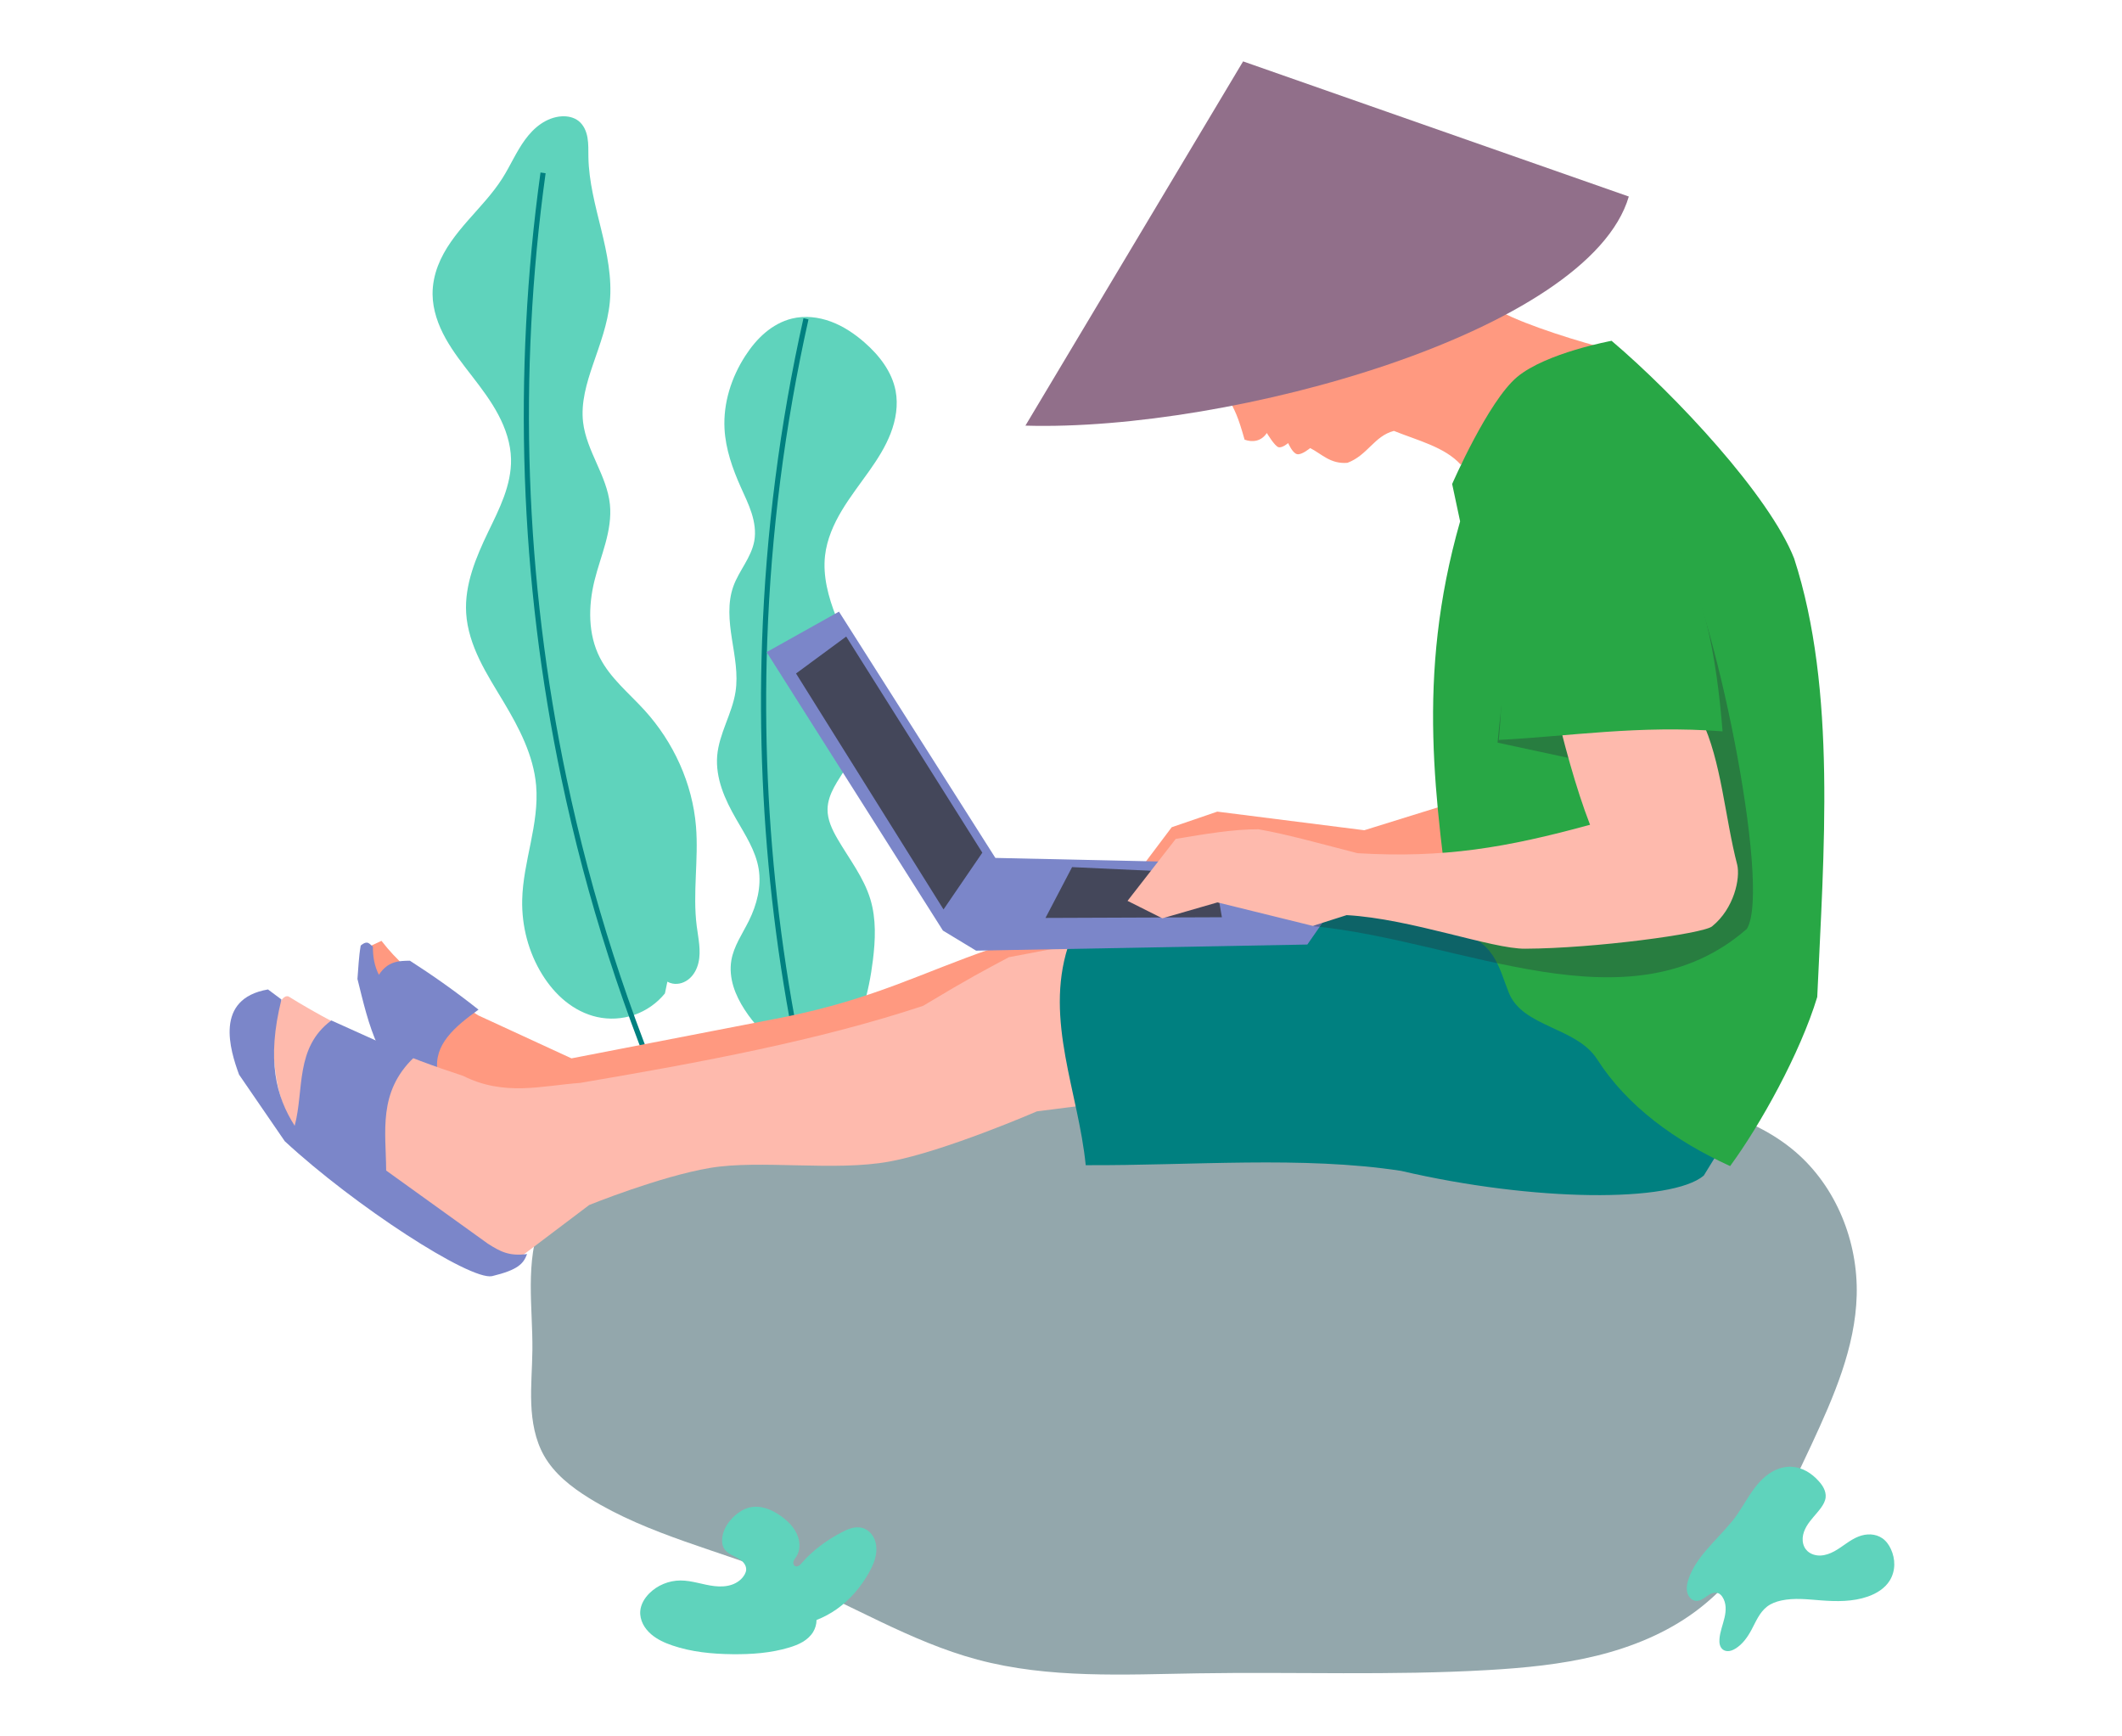 <svg enable-background="new 0 0 831.6 680.2" version="1.1" viewBox="0 0 831.6 680.2" xml:space="preserve" xmlns="http://www.w3.org/2000/svg">
<style type="text/css">
	.st0{fill:#EDEEF2;}
	.st1{opacity:0.41;fill:url(#SVGID_1_);}
	.st2{fill:none;stroke:#000000;stroke-miterlimit:10;}
	.st3{fill:#C7CCD3;}
	.st4{opacity:0.1;}
	.st5{fill:none;stroke:#000000;stroke-linecap:round;stroke-miterlimit:10;stroke-dasharray:9.968,9.968;}
	.st6{fill:#52BA98;}
	.st7{opacity:0.5;}
	.st8{fill:none;stroke:#61DBB3;stroke-linecap:round;stroke-miterlimit:10;}
	.st9{fill:none;stroke:#000000;stroke-linecap:round;stroke-miterlimit:10;}
	.st10{fill:#F75312;}
	.st11{fill:#F7AA04;}
	.st12{opacity:0.2;clip-path:url(#SVGID_3_);}
	.st13{fill:#FFFFFF;}
	.st14{fill:#FFFFFF;stroke:#000000;stroke-linejoin:round;stroke-miterlimit:10;}
	.st15{fill:#81B0FF;}
	.st16{fill:#4689FF;}
	.st17{opacity:5.000000e-002;}
	.st18{fill:none;}
	.st19{fill:#4966F7;}
	.st20{fill:none;stroke:#000000;stroke-linejoin:round;stroke-miterlimit:10;}
	.st21{fill:#F7AA04;stroke:#000000;stroke-linejoin:round;stroke-miterlimit:10;}
	.st22{opacity:0.2;}
	.st23{fill:#F2F3F7;}
	.st24{fill:#FFE7B3;}
	.st25{opacity:0.5;fill:#F7AA04;}
	.st26{fill:#A1A8B2;}
	.st27{opacity:0.52;}
	.st28{fill:url(#SVGID_4_);}
</style>

















<g transform="matrix(-3.48 0 0 3.48 -2644.8 274.16)"><g transform="translate(-6.884 2.83)"><g transform="matrix(-.936 -.351 -.351 .936 -1590 -288.05)"><path d="m-825.54 30.485c-1.227 0.718-2.656 1.086-4.078 1.05-1.421-0.036-2.83-0.475-4.02-1.253-1.118-0.731-2.034-1.751-2.712-2.902-0.678-1.151-1.123-2.431-1.384-3.74-0.574-2.881-0.256-5.923 0.833-8.652 0.806-2.019 2.011-3.849 3.16-5.695 1.148-1.846 2.259-3.751 2.843-5.845 0.912-3.268 0.48-6.751-0.13-10.089-0.329-1.803-0.709-3.601-0.871-5.426s-0.099-3.694 0.443-5.445c0.942-3.047 3.23-5.468 5.532-7.674 1.045-1.001 2.111-1.986 3.051-3.086 0.941-1.1 1.759-2.326 2.236-3.693 0.574-1.644 0.634-3.433 0.412-5.16-0.222-1.727-0.716-3.406-1.229-5.07-0.515-1.671-1.053-3.345-1.313-5.074s-0.229-3.536 0.371-5.178c0.374-1.022 0.962-1.96 1.682-2.776 1.359-1.542 3.152-2.631 4.962-3.603 1.811-0.972 3.682-1.861 5.321-3.101 1.338-1.012 2.506-2.247 3.91-3.166 0.702-0.459 1.465-0.837 2.28-1.039s1.684-0.22 2.487 0.024c0.651 0.198 1.267 0.587 1.617 1.171 0.186 0.311 0.292 0.666 0.33 1.027 0.038 0.36 0.01 0.726-0.057 1.082-0.134 0.712-0.423 1.384-0.666 2.067-0.927 2.608-1.187 5.398-1.517 8.146s-0.755 5.54-1.972 8.026c-1.068 2.182-2.697 4.028-4.24 5.905-1.41 1.715-2.798 3.547-3.326 5.703-0.387 1.581-0.287 3.235-0.19 4.859 0.097 1.625 0.185 3.281-0.227 4.856-0.373 1.425-1.139 2.716-1.999 3.911-0.86 1.195-1.822 2.316-2.652 3.532-1.666 2.44-2.802 5.38-2.471 8.316 0.291 2.589 1.671 4.904 2.635 7.324 1.797 4.508 2.159 9.607 0.834 14.276-1.024 3.61-3.009 6.907-3.87 10.559-0.317 1.344-0.496 2.77-1.262 3.919-0.383 0.575-0.916 1.065-1.561 1.311-0.323 0.123-0.67 0.184-1.015 0.165-0.345-0.019-0.686-0.118-0.981-0.298-0.178-0.108-0.339-0.246-0.474-0.405" fill="#5fd3bc"/><path d="m-805.94-60.878c-10.897 20.105-18.29 42.104-21.745 64.71-2.078 13.595-2.741 27.406-1.974 41.138" fill="none" stroke="#008080" stroke-width=".58"/></g><g fill="#5fd3bc"><path d="m-846.26 38.699c3.776-0.929 7.166-3.343 9.28-6.607 0.533-0.823 0.99-1.703 1.275-2.641 0.285-0.939 0.394-1.94 0.233-2.907-0.269-1.619-1.254-3.01-1.982-4.481-0.893-1.803-1.42-3.85-1.098-5.836 0.332-2.049 1.518-3.838 2.549-5.639 0.624-1.09 1.204-2.213 1.605-3.403 0.402-1.19 0.622-2.455 0.516-3.706-0.106-1.246-0.529-2.442-0.969-3.612-0.44-1.171-0.904-2.346-1.095-3.582-0.306-1.976 0.099-3.983 0.407-5.959 0.308-1.976 0.512-4.051-0.168-5.932-0.319-0.883-0.822-1.686-1.287-2.502-0.465-0.816-0.9-1.668-1.066-2.593-0.186-1.04-0.019-2.117 0.3-3.124 0.319-1.007 0.787-1.96 1.218-2.924 0.934-2.091 1.713-4.293 1.835-6.58 0.155-2.891-0.766-5.786-2.341-8.215-0.625-0.963-1.355-1.866-2.232-2.607-0.877-0.741-1.906-1.318-3.021-1.589-1.446-0.352-2.991-0.177-4.386 0.34-1.396 0.517-2.652 1.362-3.774 2.34-1.663 1.449-3.1 3.295-3.513 5.462-0.304 1.596-0.027 3.262 0.558 4.778 0.585 1.515 1.467 2.897 2.404 4.225 1.045 1.482 2.167 2.914 3.1 4.47 0.932 1.556 1.677 3.258 1.885 5.06 0.269 2.331-0.375 4.672-1.226 6.859-1.156 2.968-2.724 5.851-3.031 9.021-0.269 2.78 0.48 5.615 1.902 8.018 0.439 0.742 0.941 1.448 1.346 2.209s0.715 1.595 0.729 2.457c0.019 1.191-0.523 2.316-1.121 3.345-1.305 2.245-2.961 4.338-3.709 6.825-0.662 2.202-0.561 4.561-0.277 6.843 0.447 3.6 1.373 7.235 3.467 10.197 0.503 0.711 1.069 1.378 1.69 1.989z"/><path d="m-846.72 51.937c5.681-19.897 8.22-40.688 7.494-61.367-0.429-12.202-1.988-24.365-4.653-36.281" stroke="#008080" stroke-width=".58"/></g><g><path transform="matrix(-1.064 0 0 1.064 770.14 -7.728)" d="m1600.9-32.752c-3.84-1.018-9.425-2.909-11.024-4.081-1.599-1.173-0.228-7.821-3.118-11.344-2.89-3.523-9.24-6.579-13.922-6.982-4.682-0.404-8.777 0.794-12.083 3.643-3.307 2.849-5.271 8.649-5.794 12.268-0.524 3.619 0.207 5.321 1.397 7.354 1.19 2.033 5.087 4.28 5.087 4.28 0.924 1.631 1.214 2.225 1.914 4.702 0.808 0.296 1.747 0.208 2.355-0.703 0 0 0.836 1.405 1.242 1.503 0.407 0.098 1.016-0.439 1.016-0.439s0.448 1.059 0.941 1.174c0.493 0.116 1.389-0.645 1.389-0.645 1.235 0.629 2.138 1.709 3.945 1.562 2.154-0.811 2.825-2.834 4.917-3.378 2.526 1.019 5.384 1.704 7.068 3.565z" fill="#ff9980"/><path transform="matrix(-1.064 0 0 1.064 770.14 -7.728)" d="m1563.2-62.942 40.824 14.301c-4.203 14.333-42.129 24.889-63.863 24.245z" fill="#916f8a"/><path transform="matrix(-1.064 0 0 1.064 770.14 -7.728)" d="m1588.3 14.608-12.271 3.814-15.559-1.97-4.826 1.653-3.399 4.516 2.036 1.647 7.279-2.785 27.416 1.44z" fill="#ff9980"/></g><path transform="matrix(-1.064 0 0 1.064 770.14 -7.728)" d="m1574.5 49.746c9.527-2.608 19.483-3.638 29.342-3.034 3.169 0.194 6.345 0.559 9.4 1.424 3.055 0.865 5.998 2.247 8.41 4.314 4.322 3.704 6.645 9.5 6.492 15.19-0.148 5.522-2.433 10.736-4.758 15.747-3.055 6.584-6.46 13.363-12.287 17.691-3.099 2.302-6.748 3.788-10.497 4.707-3.749 0.919-7.612 1.288-11.465 1.512-10.217 0.594-20.463 0.182-30.696 0.347-7.83 0.126-15.798 0.574-23.362-1.452-7.152-1.915-13.535-5.938-20.39-8.736-6.907-2.819-14.373-4.43-20.714-8.36-1.881-1.166-3.691-2.58-4.776-4.51-0.928-1.65-1.265-3.573-1.339-5.466-0.074-1.892 0.1-3.785 0.12-5.678 0.024-2.301-0.18-4.599-0.171-6.9 0.01-2.301 0.239-4.637 1.093-6.774 0.897-2.246 2.454-4.187 4.286-5.766 1.832-1.578 3.936-2.811 6.098-3.894 8.416-4.214 17.768-6.225 27.106-7.407 11.114-1.406 22.491-1.681 33.436 0.707 2.559 0.558 5.094 1.247 7.545 2.171 2.451 0.923 4.866 2.08 6.796 3.849 0.057 0.052 0.113 0.104 0.168 0.157 0.055 0.052 0.11 0.105 0.164 0.159z" fill="#93a7ac"/><g><path transform="matrix(-1.064 0 0 1.064 770.14 -7.728)" d="m1470.1 31.018c-0.787 4.807 1.287 7.755 2.579 11.211l11.224 11.461 44.222-8.939 31.6-8.932 2.436-6.55-25.623 1.704c-7.18 2.451-12.374 5.315-22.037 7.252l-22.388 4.339-9.873-4.553c-3.434-2.319-6.941-3.63-10.234-7.883z" fill="#ff9980"/><path transform="matrix(-1.064 0 0 1.064 770.14 -7.728)" d="m1471.1 30.734c-0.01 1.077 0.168 2.086 0.634 2.987 0.954-1.457 2.117-1.477 3.281-1.493 2.277 1.465 4.656 3.117 7.262 5.179-2.515 1.809-4.772 3.706-4.338 6.531l8.198 9.672-2.354 0.605-12.112-12.889c-1.065-2.322-1.6-4.75-2.207-7.164 0.103-1.165 0.122-2.243 0.344-3.533 0.767-0.653 0.949-0.11 1.292 0.104z" fill="#7b86c9"/><path transform="matrix(-1.064 0 0 1.064 770.14 -7.728)" d="m1573.7 52.583-18.214-6.215-14.103 1.804s-9.791 4.242-15.608 5.311c-5.817 1.069-13.667-0.22-18.99 0.675-5.323 0.895-12.794 3.925-12.794 3.925l-7.919 5.983c-3.333 0.711-6.492-0.777-9.527-3.855l-13.965-10.687c-2.949-4.646-2.223-14.012-0.419-13.516 6.378 3.95 12.481 6.457 18.478 8.405 4.398 2.203 8.331 1.041 12.385 0.749 12.793-2.167 25.355-4.518 36.303-8.154 5.044-3.033 6.534-3.782 9.079-5.149l7.797-1.477 36.931-0.187z" fill="#febaad"/><path transform="matrix(-1.064 0 0 1.064 770.14 -7.728)" d="m1614.7 50.513-2.744 4.459c-3.421 2.876-17.922 2.787-32.041-0.503-10.473-1.602-22.18-0.545-33.371-0.601-0.762-7.687-4.352-15.301-1.893-23.072l-0.444-4.608 44.53 1.13 19.125 11.136z" fill="#008080"/><path transform="matrix(-1.064 0 0 1.064 770.14 -7.728)" d="m1572.2 27.362-2.2 3.156-35.06 0.648-3.51-2.126-18.66-29.47 7.658-4.282 16.553 26.063 34.79 0.769z" fill="#7b86c9"/><path transform="matrix(-1.064 0 0 1.064 770.14 -7.728)" d="m1602.2-33.373s-6.929 1.27-9.995 3.828c-3.065 2.558-6.878 11.327-6.878 11.327l0.842 3.954c-4.748 16.622-2.543 29.749-0.802 43.347 4.492 0.865 4.893 3.915 5.964 6.554 1.484 3.658 7.157 3.607 9.344 7.029 3.172 4.963 8.26 8.645 14.071 11.298 3.209-4.367 7.417-11.947 9.222-17.896 0.681-15.221 2.08-32.478-2.446-46.407-2.614-6.651-12.526-17.268-19.322-23.034z" fill="#28a745"/><path transform="matrix(-1.064 0 0 1.064 770.14 -7.728)" d="m1545.1 22.325-2.814 5.377 18.672-0.072-0.804-4.608z" fill="#44475a"/></g><path transform="matrix(-1.064 0 0 1.064 770.14 -7.728)" d="m1609.1-11.545c3.726 5.379 10.134 36.137 7.41 40.414-12.489 10.898-30.104 1.222-45.893-0.296 9.993-5.606 44.951-1.754 27.836-17.63l-8.322-1.79c0.522-5.529 1.115-8.854 1.569-13.803-1.668-3.925 0.734-14.883 2.269-13.385 4.036 0.316 8.725-0.537 11.584 1.883z" fill="#282a36" fill-opacity=".337"/><g><path transform="matrix(-1.064 0 0 1.064 770.14 -7.728)" d="m1611.7 6.679c2.138 4.436 2.481 10.339 3.799 15.404 0.332 1.407-0.307 4.606-2.668 6.519-1.006 0.782-12.453 2.327-19.764 2.357-3.513 0.043-12.116-3.176-18.907-3.554l-3.582 1.14-10.09-2.487-5.829 1.685-3.69-1.847 5.104-6.557c3.096-0.524 6.179-1.036 8.756-1.02 3.011 0.521 6.874 1.612 10.483 2.533 9.148 0.544 15.75-0.586 24.609-3.009-1.498-3.86-2.848-8.857-3.904-13.457z" fill="#febaad"/><path transform="matrix(-1.064 0 0 1.064 770.14 -7.728)" d="m1608.2-13.16c3.726 5.379 5.122 13.228 5.746 21.117-8.912-0.684-16.193 0.533-23.682 0.907 0.522-5.529 0.268-9.68 0.722-14.628-1.668-3.925 0.734-14.883 2.269-13.385 4.036 0.316 8.725-0.537 11.584 1.883z" fill="#28a745"/><path transform="matrix(-1.064 0 0 1.064 770.14 -7.728)" d="m1535.6 20.797-4.106 6.007-15.61-24.97 5.31-3.91z" fill="#44475a"/><path transform="matrix(-1.064 0 0 1.064 770.14 -7.728)" d="m1466.7 38.551 8.729 3.932c-3.823 3.67-2.946 7.858-2.927 11.951l10.749 7.73c1.353 0.868 2.294 1.356 4.167 1.107-0.387 1.035-0.969 1.679-3.714 2.341-2.366 0.457-14.556-7.45-21.933-14.28l-4.836-7.046c-0.958-2.61-2.657-8.031 3.061-9.016l1.423 1.062c-1.597 6.396-0.558 10.313 1.402 13.362 1.017-3.804 0.01-8.265 3.878-11.144z" fill="#7b86c9"/><path d="m-845.07 100.8c-0.809-0.316-1.58-0.731-2.289-1.232-1.484-1.049-2.687-2.471-3.585-4.052-0.271-0.478-0.517-0.974-0.678-1.499s-0.235-1.084-0.159-1.628c0.061-0.437 0.22-0.863 0.486-1.215 0.266-0.352 0.642-0.625 1.067-0.742 0.404-0.11 0.837-0.077 1.24 0.034 0.404 0.111 0.782 0.297 1.152 0.494 1.654 0.879 3.193 2.001 4.422 3.414 0.104 0.119 0.208 0.243 0.346 0.321 0.069 0.039 0.146 0.066 0.225 0.07 0.079 0.005 0.16-0.013 0.226-0.057 0.083-0.055 0.138-0.148 0.157-0.246 0.019-0.098 5e-3 -0.2-0.028-0.295-0.065-0.189-0.201-0.343-0.309-0.511-0.336-0.517-0.416-1.174-0.302-1.78 0.108-0.577 0.382-1.116 0.744-1.579 0.362-0.463 0.809-0.853 1.288-1.194 0.521-0.371 1.085-0.69 1.696-0.878s1.273-0.24 1.893-0.083c0.618 0.156 1.172 0.513 1.644 0.942 0.703 0.639 1.261 1.482 1.382 2.424 0.058 0.451 7e-3 0.935-0.248 1.312-0.166 0.246-0.407 0.432-0.662 0.582-0.255 0.151-0.528 0.27-0.788 0.411s-0.513 0.308-0.704 0.535c-0.191 0.227-0.316 0.521-0.292 0.816 0.014 0.17 0.076 0.333 0.157 0.484 0.304 0.573 0.868 0.981 1.484 1.187 0.616 0.205 1.28 0.222 1.925 0.15 1.29-0.145 2.537-0.637 3.834-0.634 1.305 0.003 2.605 0.535 3.523 1.463 0.531 0.537 0.943 1.226 1.004 1.978 0.041 0.504-0.079 1.014-0.307 1.465-0.228 0.451-0.562 0.844-0.947 1.171-0.677 0.575-1.503 0.947-2.344 1.234-2.168 0.741-4.481 0.964-6.772 0.989-2.154 0.024-4.33-0.127-6.392-0.749-0.527-0.159-1.047-0.349-1.521-0.629s-0.9-0.654-1.184-1.124c-0.245-0.405-0.379-0.876-0.384-1.35z" fill="#5fd3bc"/><path d="m-948.27 89.565c-0.731-0.918-1.294-1.957-1.945-2.933s-1.417-1.913-2.43-2.505c-0.68-0.397-1.468-0.626-2.254-0.581-0.587 0.034-1.162 0.22-1.675 0.508-0.513 0.288-0.967 0.675-1.359 1.113-0.225 0.252-0.432 0.524-0.578 0.828-0.146 0.305-0.228 0.645-0.197 0.982 0.04 0.429 0.26 0.82 0.511 1.17 0.524 0.731 1.206 1.349 1.654 2.128 0.224 0.39 0.388 0.821 0.421 1.27 0.033 0.449-0.072 0.915-0.34 1.276-0.057 0.077-0.121 0.149-0.191 0.214-0.393 0.369-0.953 0.528-1.491 0.504-0.538-0.024-1.058-0.216-1.532-0.472-0.948-0.513-1.751-1.29-2.758-1.674-0.432-0.165-0.897-0.252-1.359-0.227-0.462 0.026-0.921 0.168-1.301 0.433-0.429 0.299-0.742 0.74-0.961 1.214-0.258 0.557-0.396 1.171-0.382 1.784 0.014 0.613 0.184 1.225 0.504 1.748 0.547 0.892 1.494 1.474 2.482 1.818 1.677 0.584 3.502 0.563 5.273 0.427 1.494-0.115 3.013-0.305 4.476 0.016 0.569 0.125 1.129 0.331 1.591 0.685 0.42 0.322 0.743 0.753 1.013 1.208 0.27 0.455 0.49 0.937 0.74 1.403 0.444 0.827 1.006 1.627 1.807 2.117 0.212 0.13 0.442 0.237 0.688 0.273 0.246 0.036 0.51-5e-3 0.711-0.15 0.179-0.129 0.296-0.329 0.355-0.541s0.062-0.436 0.047-0.655c-0.059-0.816-0.378-1.587-0.564-2.384-0.093-0.398-0.153-0.808-0.128-1.216 0.025-0.408 0.137-0.817 0.367-1.156 0.114-0.169 0.262-0.323 0.45-0.402 0.215-0.091 0.463-0.076 0.684-0.002 0.221 0.074 0.42 0.202 0.611 0.335 0.191 0.133 0.379 0.274 0.587 0.379 0.209 0.104 0.443 0.171 0.675 0.144 0.248-0.029 0.476-0.165 0.642-0.352 0.237-0.267 0.348-0.629 0.36-0.986 0.012-0.357-0.069-0.711-0.179-1.051-0.391-1.216-1.143-2.284-1.967-3.26-0.945-1.117-1.998-2.14-2.928-3.27-0.044-0.053-0.087-0.107-0.13-0.161z" fill="#5fd3bc"/></g></g></g></svg>
